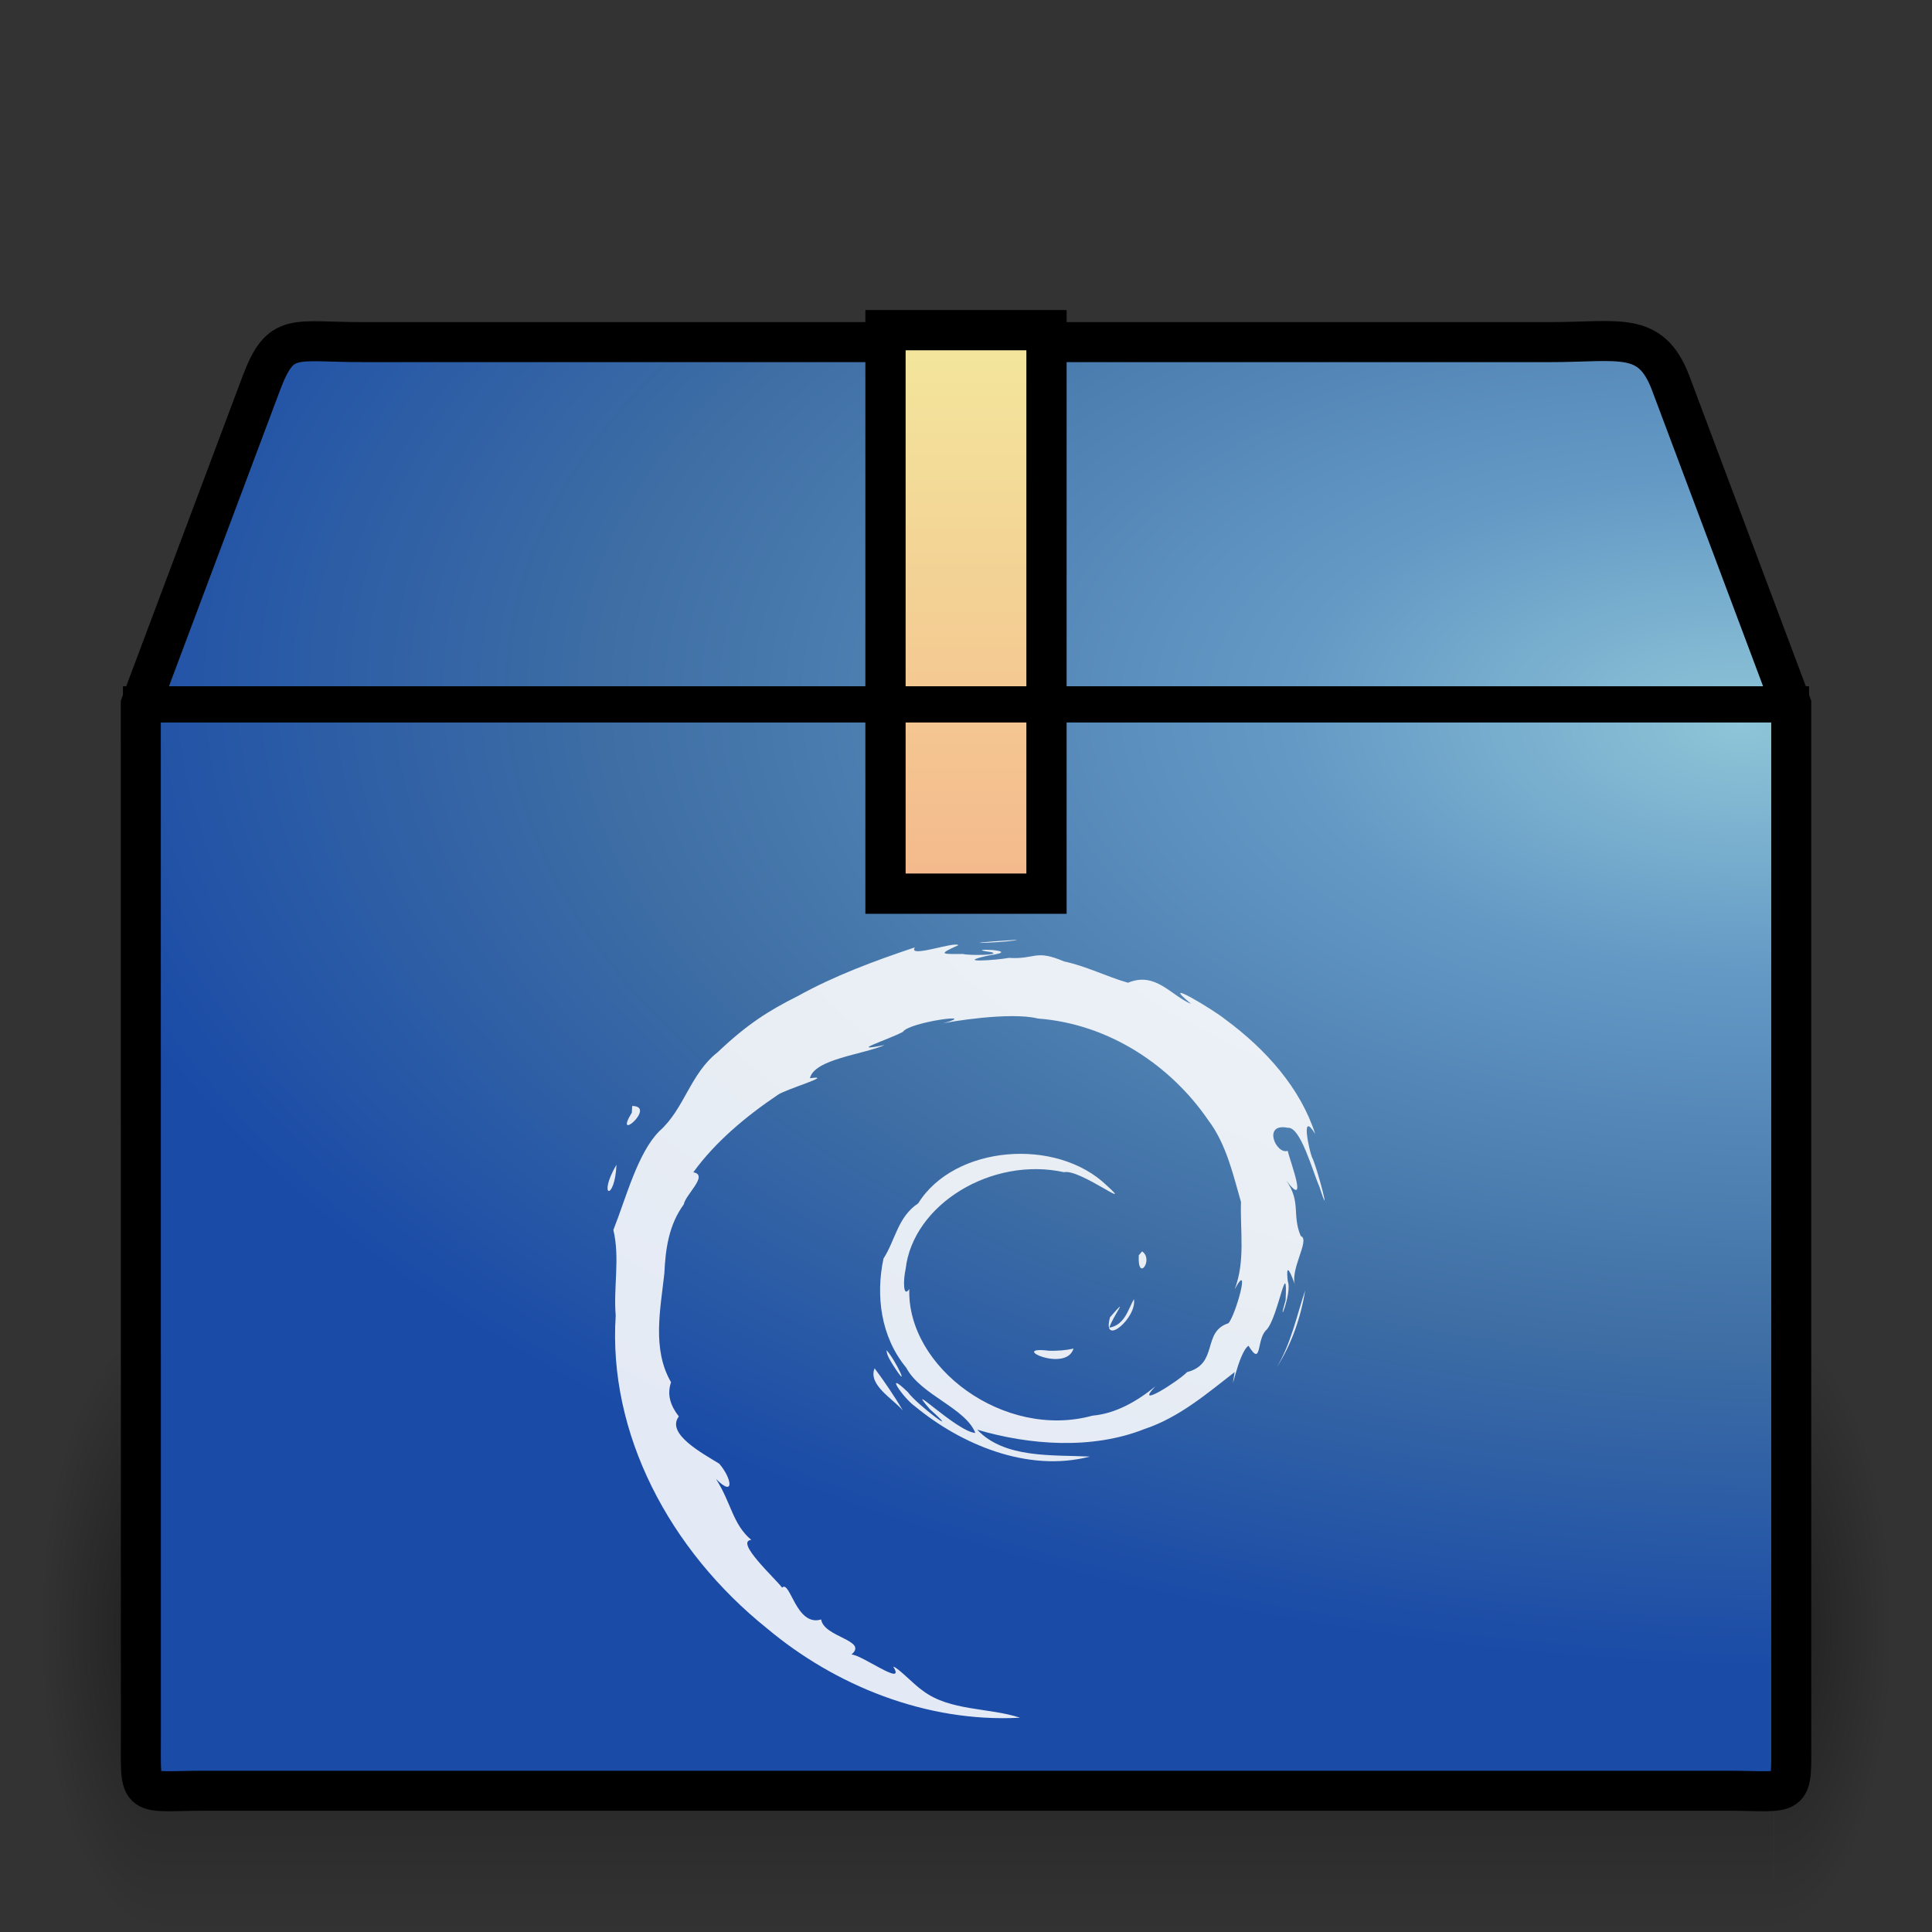 <?xml version="1.0" encoding="UTF-8" standalone="no"?>
<!-- Created with Inkscape (http://www.inkscape.org/) -->

<svg
   xmlns:dc="http://purl.org/dc/elements/1.1/"
   xmlns:cc="http://creativecommons.org/ns#"
   xmlns:rdf="http://www.w3.org/1999/02/22-rdf-syntax-ns#"
   xmlns:svg="http://www.w3.org/2000/svg"
   xmlns="http://www.w3.org/2000/svg"
   xmlns:xlink="http://www.w3.org/1999/xlink"
   xmlns:sodipodi="http://sodipodi.sourceforge.net/DTD/sodipodi-0.dtd"
   xmlns:inkscape="http://www.inkscape.org/namespaces/inkscape"
   version="1.1"
   width="48"
   height="48"
   id="svg4297"
   sodipodi:docname="application-x-deb.svg"
   inkscape:version="0.92.4 (5da689c313, 2019-01-14)">
  <rect width="100%" height="100%" fill="#333333" stroke="none"/>
  <sodipodi:namedview
     pagecolor="#ffffff"
     bordercolor="#666666"
     borderopacity="1"
     objecttolerance="10"
     gridtolerance="10"
     guidetolerance="10"
     inkscape:pageopacity="0"
     inkscape:pageshadow="2"
     inkscape:window-width="1680"
     inkscape:window-height="1004"
     id="namedview52"
     showgrid="false"
     inkscape:zoom="3.4766083"
     inkscape:cx="-35.046056"
     inkscape:cy="5.8056215"
     inkscape:window-x="-4"
     inkscape:window-y="-4"
     inkscape:window-maximized="1"
     inkscape:current-layer="layer1" />
  <defs
     id="defs4299">
    <radialGradient
       cx="5"
       cy="41.5"
       r="5"
       fx="5"
       fy="41.5"
       id="radialGradient3314"
       xlink:href="#linearGradient3681"
       gradientUnits="userSpaceOnUse"
       gradientTransform="matrix(0.594,0,0,1.537,41.141,-103.936)" />
    <linearGradient
       id="linearGradient3703">
      <stop
         id="stop3705"
         style="stop-color:#000000;stop-opacity:0"
         offset="0" />
      <stop
         id="stop3711"
         style="stop-color:#000000;stop-opacity:1"
         offset="0.5" />
      <stop
         id="stop3707"
         style="stop-color:#000000;stop-opacity:0"
         offset="1" />
    </linearGradient>
    <linearGradient
       x1="17.554"
       y1="46"
       x2="17.554"
       y2="35"
       id="linearGradient3312"
       xlink:href="#linearGradient3703"
       gradientUnits="userSpaceOnUse"
       gradientTransform="matrix(1.757,0,0,1.397,-17.394,-16.412)" />
    <linearGradient
       id="linearGradient3681">
      <stop
         id="stop3683"
         style="stop-color:#000000;stop-opacity:1"
         offset="0" />
      <stop
         id="stop3685"
         style="stop-color:#000000;stop-opacity:0"
         offset="1" />
    </linearGradient>
    <radialGradient
       cx="5"
       cy="41.5"
       r="5"
       fx="5"
       fy="41.5"
       id="radialGradient3310"
       xlink:href="#linearGradient3681"
       gradientUnits="userSpaceOnUse"
       gradientTransform="matrix(0.594,0,0,1.537,-6.659,-103.936)" />
    <linearGradient
       id="linearGradient3295">
      <stop
         id="stop3297"
         style="stop-color:#c9af8b;stop-opacity:1"
         offset="0" />
      <stop
         id="stop3299"
         style="stop-color:#ad8757;stop-opacity:1"
         offset="0.239" />
      <stop
         id="stop3301"
         style="stop-color:#c2a57f;stop-opacity:1"
         offset="0.276" />
      <stop
         id="stop3303"
         style="stop-color:#9d7d53;stop-opacity:1"
         offset="1" />
    </linearGradient>
    <linearGradient
       x1="15.464"
       y1="7.976"
       x2="15.464"
       y2="45.042"
       id="linearGradient3293"
       xlink:href="#linearGradient3295"
       gradientUnits="userSpaceOnUse" />
    <linearGradient
       id="linearGradient3199">
      <stop
         id="stop3201"
         style="stop-color:#dac197;stop-opacity:1"
         offset="0" />
      <stop
         id="stop3203"
         style="stop-color:#c1a581;stop-opacity:1"
         offset="0.239" />
      <stop
         id="stop3205"
         style="stop-color:#dbc298;stop-opacity:1"
         offset="0.276" />
      <stop
         id="stop3207"
         style="stop-color:#a68b60;stop-opacity:1"
         offset="1" />
    </linearGradient>
    <linearGradient
       x1="24.823"
       y1="15.378"
       x2="24.997"
       y2="37.277"
       id="linearGradient3197"
       xlink:href="#linearGradient3242-593-605-251-305"
       gradientUnits="userSpaceOnUse"
       gradientTransform="matrix(1.282,0,0,1.557,-6.07,-15.291)" />
    <linearGradient
       id="linearGradient4559">
      <stop
         id="stop4561"
         style="stop-color:#ffffff;stop-opacity:0"
         offset="0" />
      <stop
         id="stop4563"
         style="stop-color:#ffffff;stop-opacity:0"
         offset="1" />
    </linearGradient>
    <linearGradient
       x1="23.452"
       y1="30.555"
       x2="43.007"
       y2="45.934"
       id="linearGradient2659"
       xlink:href="#linearGradient4559"
       gradientUnits="userSpaceOnUse"
       gradientTransform="matrix(1.282,0,0,1.175,-6.07,-5.303)" />
    <linearGradient
       id="linearGradient3827">
      <stop
         id="stop3829"
         style="stop-color:#ffffff;stop-opacity:1"
         offset="0" />
      <stop
         id="stop4295"
         style="stop-color:#ffffff;stop-opacity:1"
         offset="0.302" />
      <stop
         id="stop4293"
         style="stop-color:#ffffff;stop-opacity:0.69"
         offset="0.344" />
      <stop
         id="stop3832"
         style="stop-color:#ffffff;stop-opacity:0"
         offset="1" />
    </linearGradient>
    <linearGradient
       x1="26"
       y1="22"
       x2="26"
       y2="8"
       id="linearGradient3834"
       xlink:href="#linearGradient888"
       gradientUnits="userSpaceOnUse"
       gradientTransform="translate(0,0.203)" />
    <linearGradient
       id="linearGradient3275">
      <stop
         id="stop3277"
         style="stop-color:#ffffff;stop-opacity:0"
         offset="0" />
      <stop
         id="stop3283"
         style="stop-color:#ffffff;stop-opacity:1"
         offset="0.245" />
      <stop
         id="stop3285"
         style="stop-color:#ffffff;stop-opacity:1"
         offset="0.774" />
      <stop
         id="stop3279"
         style="stop-color:#ffffff;stop-opacity:0"
         offset="1" />
    </linearGradient>
    <linearGradient
       x1="44.995"
       y1="17.5"
       x2="3.005"
       y2="17.5"
       id="linearGradient3281"
       xlink:href="#linearGradient888"
       gradientUnits="userSpaceOnUse"
       spreadMethod="reflect" />
    <linearGradient
       x1="33.579"
       y1="5.709"
       x2="33.579"
       y2="16.323"
       id="linearGradient3636-65"
       xlink:href="#linearGradient888"
       gradientUnits="userSpaceOnUse"
       gradientTransform="matrix(0.815,0,0,0.66,-75.073,-14.817)" />
    <linearGradient
       id="linearGradient888">
      <stop
         offset="0"
         style="stop-color:#f4b88c;stop-opacity:1"
         id="stop884" />
      <stop
         offset="1"
         style="stop-color:#f3e79c;stop-opacity:1"
         id="stop886" />
    </linearGradient>
    <linearGradient
       x1="24.683"
       y1="9.242"
       x2="24.683"
       y2="13.523"
       id="linearGradient3639"
       xlink:href="#linearGradient3681"
       gradientUnits="userSpaceOnUse"
       gradientTransform="matrix(0.956,0,0,0.468,-71.759,-8.376)" />
    <linearGradient
       x1="16.626"
       y1="15.298"
       x2="20.055"
       y2="24.628"
       id="linearGradient2849"
       xlink:href="#linearGradient8265-821-176-38-919-66-249"
       gradientUnits="userSpaceOnUse"
       gradientTransform="matrix(0.958,0,0,1.018,-71.801,-16.129)" />
    <linearGradient
       id="linearGradient8265-821-176-38-919-66-249">
      <stop
         id="stop2687"
         style="stop-color:#ffffff;stop-opacity:1"
         offset="0" />
      <stop
         id="stop2689"
         style="stop-color:#ffffff;stop-opacity:0"
         offset="1" />
    </linearGradient>
    <radialGradient
       cx="26.617"
       cy="-2.064"
       r="23"
       fx="26.617"
       fy="-2.064"
       id="radialGradient3966"
       xlink:href="#linearGradient3242-593-605-251-305"
       gradientUnits="userSpaceOnUse"
       gradientTransform="matrix(-1.8187668e-8,-1.066,1.397,0,-36.848,40.508)" />
    <linearGradient
       id="linearGradient3242-593-605-251-305">
      <stop
         id="stop2749"
         style="stop-color:#8ec5d7;stop-opacity:1"
         offset="0" />
      <stop
         id="stop2751"
         style="stop-color:#6499c5;stop-opacity:1"
         offset="0.262" />
      <stop
         id="stop2753"
         style="stop-color:#3e6ea4;stop-opacity:1"
         offset="0.661" />
      <stop
         id="stop2755"
         style="stop-color:#1a4ba7;stop-opacity:1"
         offset="1" />
    </linearGradient>
    <radialGradient
       cx="605.714"
       cy="486.648"
       r="117.143"
       fx="605.714"
       fy="486.648"
       id="radialGradient2782"
       xlink:href="#linearGradient3681"
       gradientUnits="userSpaceOnUse"
       gradientTransform="matrix(-0.066,0,0,0.025,-25.14,13.891)" />
    <radialGradient
       cx="605.714"
       cy="486.648"
       r="117.143"
       fx="605.714"
       fy="486.648"
       id="radialGradient2785"
       xlink:href="#linearGradient3681"
       gradientUnits="userSpaceOnUse"
       gradientTransform="matrix(0.066,0,0,0.025,-72.487,13.891)" />
    <linearGradient
       x1="302.857"
       y1="366.648"
       x2="302.857"
       y2="609.505"
       id="linearGradient2788"
       xlink:href="#linearGradient3703"
       gradientUnits="userSpaceOnUse"
       gradientTransform="matrix(0.066,0,0,0.025,-72.5,13.891)" />
    <radialGradient
       inkscape:collect="always"
       xlink:href="#linearGradient3242-593-605-251-305"
       id="radialGradient935"
       cx="43.22"
       cy="16.882"
       fx="43.22"
       fy="16.882"
       r="21.001"
       gradientTransform="matrix(2.035,0.083,-0.046,1.114,-43.955,-4.381)"
       gradientUnits="userSpaceOnUse" />
  </defs>
  <g
     id="layer1">
    <g
       transform="matrix(0.993,0,0,0.976,0.275,1.293)"
       id="g3305"
       style="opacity:0.4;display:inline">
      <rect
         width="2.96"
         height="15.367"
         x="-3.69"
         y="-47.848"
         transform="scale(-1,-1)"
         id="rect2484"
         style="fill:url(#radialGradient3310);fill-opacity:1;stroke:none" />
      <rect
         width="40.412"
         height="15.367"
         x="3.69"
         y="32.482"
         id="rect2486"
         style="fill:url(#linearGradient3312);fill-opacity:1;stroke:none" />
      <rect
         width="2.96"
         height="15.367"
         x="44.11"
         y="-47.848"
         transform="scale(1,-1)"
         id="rect3444"
         style="fill:url(#radialGradient3314);fill-opacity:1;stroke:none;display:inline" />
    </g>
    <path
       d="m 9.011,8.5 29.498,0 c 1.722,0 2.497,-0.287 2.992,1 l 3.002,8 0,25.674 c 0,1.553 0.103,1.316 -1.619,1.316 l -37.765,0 c -1.722,0 -1.619,0.237 -1.619,-1.316 L 3.498,17.5 6.5,9.5 c 0.481,-1.261 0.789,-1 2.511,-1 z"
       id="path2488"
       style="fill:url(#radialGradient935);fill-opacity:1;fill-rule:nonzero;stroke:#000000;stroke-width:0.994;stroke-linecap:round;stroke-linejoin:miter;stroke-miterlimit:4;stroke-opacity:1;stroke-dasharray:none;stroke-dashoffset:0;marker:none;visibility:visible;display:block;overflow:visible" />
    <path
       d="m 9.948,9.513 27.653,0 c 1.614,0 2.613,0.557 3.29,2.086 l 2.329,6.42 0,23.145 c 0,1.461 -0.819,2.196 -2.433,2.196 l -33.733,0 c -1.614,0 -2.273,-0.809 -2.273,-2.27 l 0,-23.071 2.254,-6.557 C 7.485,10.276 8.334,9.513 9.948,9.513 z"
       id="path2490"
       style="opacity:0.505;fill:none;stroke:url(#linearGradient2659);stroke-width:0.742;stroke-linecap:butt;stroke-linejoin:miter;stroke-miterlimit:4;stroke-opacity:1;stroke-dasharray:none;stroke-dashoffset:0;marker:none;visibility:visible;display:block;overflow:visible" />
    <path
       d="m 22,8.203 c 1.333,0 2.667,0 4,0 0,4.667 0,9.333 0,14 -0.394,0 -0.787,0 -1.181,0 -0.403,0 -0.806,0 -1.209,0 -0.325,0 -0.649,0 -0.974,0 -0.212,0 -0.424,0 -0.636,0 0,-4.667 0,-9.333 0,-14 z"
       id="rect3326"
       style="display:inline;overflow:visible;visibility:visible;opacity:1;fill:url(#linearGradient3834);fill-opacity:1;fill-rule:nonzero;stroke:#000000;stroke-width:1;stroke-opacity:1;marker:none;enable-background:accumulate"
       inkscape:connector-curvature="0" />
    <path
       d="m 3.505,17.5 40.99,0"
       id="path3273"
       style="opacity:1;fill:none;stroke:#000000;stroke-width:0.9;stroke-linecap:square;stroke-linejoin:miter;stroke-opacity:1;display:inline;stroke-miterlimit:4;stroke-dasharray:none" />
    <path
       inkscape:connector-curvature="0"
       d="m 25.262,23.348 c -0.05,0.054 -1.577,0.12 -0.588,0.041 0.196,-0.014 0.392,-0.027 0.588,-0.041 z m -1.454,0.136 c -0.54,0.241 -0.386,0.217 0.123,0.218 0.156,0.04 0.95,0.031 0.704,-0.046 -0.853,-0.112 0.916,-0.057 -0.069,0.082 -0.909,0.198 0.205,0.115 0.504,0.06 0.654,0.044 0.642,-0.222 1.365,0.088 0.551,0.117 1.069,0.382 1.589,0.53 0.688,-0.284 1.057,0.311 1.571,0.527 -0.863,-0.713 0.585,0.166 0.844,0.381 1.019,0.749 1.874,1.718 2.237,2.849 -0.37,-0.602 -0.154,0.388 -0.084,0.569 0.129,0.233 0.514,1.75 0.189,0.742 -0.172,-0.381 -0.467,-1.5 -0.789,-1.465 -0.634,-0.126 -0.29,0.673 0,0.573 0.066,0.278 0.523,1.467 -0.035,0.74 0.374,0.533 0.136,0.85 0.36,1.377 0.253,0.087 -0.311,0.871 -0.125,1.268 -0.102,-0.3 -0.261,-0.697 -0.196,-0.139 0.112,0.271 -0.289,1.26 -0.055,0.459 0.052,-1.144 -0.186,0.43 -0.473,0.74 -0.26,0.223 -0.107,0.952 -0.449,0.398 -0.26,0.166 -0.477,1.449 -0.344,0.654 -0.654,0.503 -1.362,1.122 -2.237,1.413 -1.305,0.52 -2.865,0.401 -4.159,0.018 0.675,0.72 1.871,0.622 2.799,0.668 -1.558,0.406 -3.215,-0.316 -4.335,-1.24 -0.304,-0.209 -0.804,-0.957 -0.188,-0.362 0.226,0.316 1.393,1.18 0.551,0.429 -0.691,-0.799 0.664,0.557 1.126,0.586 -0.247,-0.624 -1.355,-0.94 -1.715,-1.618 -0.64,-0.775 -0.761,-1.797 -0.567,-2.715 0.294,-0.451 0.352,-1.035 0.863,-1.372 0.897,-1.445 3.438,-1.649 4.688,-0.44 0.71,0.647 -0.684,-0.425 -1.064,-0.333 -1.793,-0.396 -3.756,0.798 -3.937,2.408 -0.06,0.262 -0.068,0.731 0.091,0.494 -0.059,1.95 2.357,3.749 4.552,3.146 0.571,-0.049 1.108,-0.356 1.561,-0.727 -0.554,0.584 0.565,-0.122 0.789,-0.355 0.793,-0.206 0.361,-1 1.027,-1.214 0.18,-0.196 0.568,-1.606 0.156,-0.845 0.268,-0.702 0.133,-1.444 0.156,-2.167 -0.18,-0.616 -0.356,-1.436 -0.816,-2.036 -0.903,-1.32 -2.425,-2.385 -4.228,-2.522 -0.704,-0.176 -2.249,0.09 -2.358,0.12 0.967,-0.273 -0.847,-0.036 -0.997,0.211 -0.383,0.203 -1.412,0.52 -0.454,0.327 -0.524,0.234 -1.749,0.348 -1.856,0.825 0.653,-0.092 -0.627,0.279 -0.806,0.418 -0.8,0.541 -1.549,1.17 -2.092,1.919 0.39,0.069 -0.193,0.549 -0.237,0.798 -0.375,0.514 -0.454,1.112 -0.482,1.71 -0.096,0.889 -0.312,1.885 0.166,2.708 -0.107,0.311 -0.011,0.589 0.194,0.85 -0.33,0.431 0.601,0.924 1.001,1.172 0.312,0.355 0.398,0.857 -0.078,0.382 0.382,0.597 0.413,1.124 0.876,1.513 -0.414,0.039 0.593,0.955 0.766,1.186 0.2,-0.201 0.347,0.979 0.97,0.791 0.071,0.447 1.18,0.516 0.751,0.872 0.234,-0.015 1.373,0.835 1.04,0.299 0.13,0.031 0.507,0.444 0.739,0.602 0.672,0.506 1.644,0.413 2.411,0.668 -2.347,0.126 -4.608,-0.815 -6.273,-2.209 -2.45,-1.962 -3.962,-4.863 -3.772,-7.782 -0.059,-0.709 0.109,-1.429 -0.058,-2.128 0.315,-0.791 0.6,-1.908 1.142,-2.454 0.627,-0.556 0.761,-1.423 1.451,-1.963 0.727,-0.691 1.273,-1.036 1.983,-1.39 0.91,-0.507 1.912,-0.878 2.916,-1.214 -0.19,0.281 0.97,-0.15 1.079,-0.055 v 2e-6 z m -8.101,3.994 c 0.62,0.003 -0.489,0.949 -0.009,0.164 l 0.009,-0.164 z m -0.391,1.459 c -0.04,0.923 -0.479,0.817 -1.9e-5,0 z m 13.059,2.154 c 0.3,0.2 -0.121,0.785 -0.082,0.095 z m 4.051,0.968 c -0.104,0.659 -0.335,1.337 -0.704,1.908 0.357,-0.598 0.493,-1.272 0.704,-1.908 z m -4.254,0.218 c 0.081,0.466 -0.804,1.216 -0.594,0.45 0.527,-0.607 0.056,-0.008 -0.016,0.259 0.386,-0.069 0.467,-0.462 0.61,-0.709 z m -1.501,1.227 c -0.183,0.618 -1.654,-0.075 -0.606,0.055 0.203,0.003 0.408,-0.007 0.606,-0.055 v 10e-7 z m -4.645,0.041 c 0.223,0.241 0.629,1.101 0.159,0.367 -0.068,-0.116 -0.153,-0.233 -0.159,-0.367 z m -0.297,0.45 c 0.242,0.322 0.514,0.728 0.704,1.05 -0.251,-0.296 -0.872,-0.637 -0.704,-1.05 z"
       id="text2244"
       style="font-style:normal;font-weight:normal;font-size:18.038px;font-family:OpenLogos;opacity:0.879;fill:#ffffff;fill-opacity:1;stroke:none;stroke-width:0.386px;stroke-linecap:butt;stroke-linejoin:miter;stroke-opacity:1" />
  </g>
</svg>

